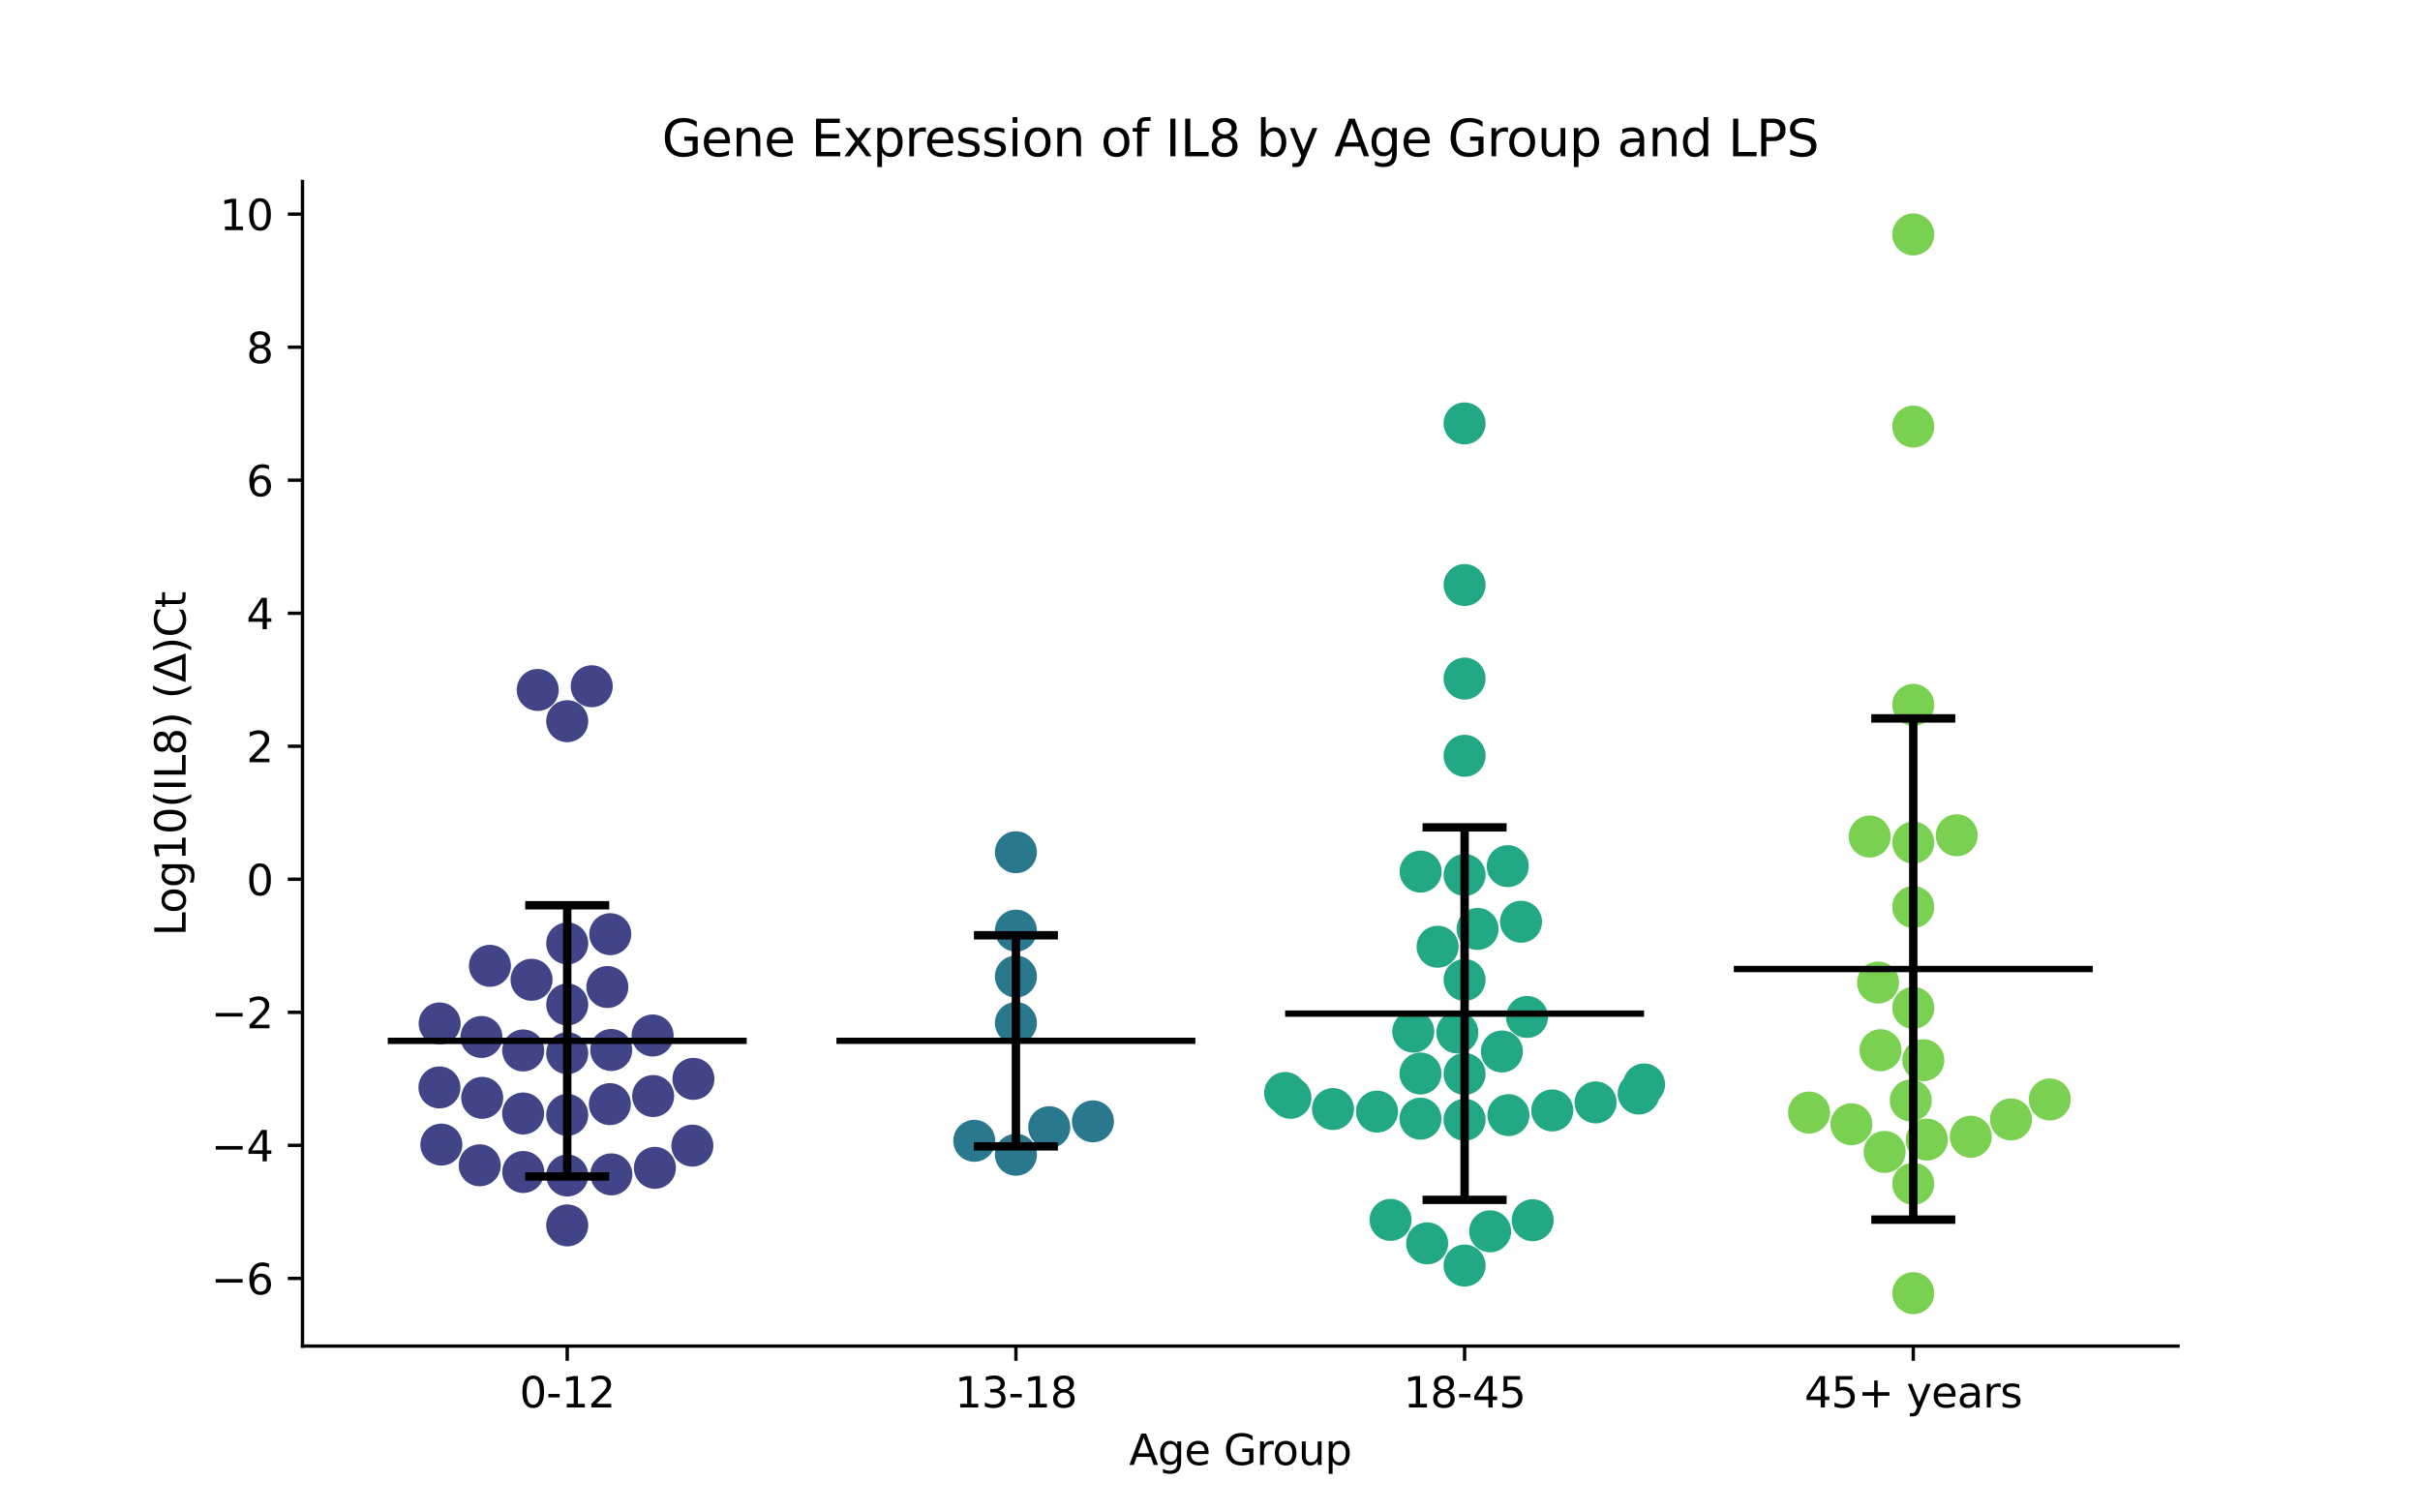 <?xml version="1.0" encoding="utf-8" standalone="no"?>
<!DOCTYPE svg PUBLIC "-//W3C//DTD SVG 1.1//EN"
  "http://www.w3.org/Graphics/SVG/1.1/DTD/svg11.dtd">
<svg xmlns:xlink="http://www.w3.org/1999/xlink" width="576pt" height="360pt" viewBox="0 0 576 360" xmlns="http://www.w3.org/2000/svg" version="1.1">
 <defs>
  <style type="text/css">*{stroke-linejoin: round; stroke-linecap: butt}</style>
 </defs>
 <g id="figure_1">
  <g id="patch_1">
   <path d="M 0 360 
L 576 360 
L 576 0 
L 0 0 
z
" style="fill: #ffffff"/>
  </g>
  <g id="axes_1">
   <g id="patch_2">
    <path d="M 72 320.4 
L 518.4 320.4 
L 518.4 43.2 
L 72 43.2 
z
" style="fill: #ffffff"/>
   </g>
   <g id="PathCollection_1">
    <defs>
     <path id="C0_0_cc0d7eac88" d="M 0 5 
C 1.326 5 2.598 4.473 3.536 3.536 
C 4.473 2.598 5 1.326 5 -0 
C 5 -1.326 4.473 -2.598 3.536 -3.536 
C 2.598 -4.473 1.326 -5 0 -5 
C -1.326 -5 -2.598 -4.473 -3.536 -3.536 
C -4.473 -2.598 -5 -1.326 -5 0 
C -5 1.326 -4.473 2.598 -3.536 3.536 
C -2.598 4.473 -1.326 5 0 5 
z
"/>
    </defs>
    <g clip-path="url(#p2df39f3f7f)">
     <use xlink:href="#C0_0_cc0d7eac88" x="114.18" y="277.362" style="fill: #414487"/>
    </g>
    <g clip-path="url(#p2df39f3f7f)">
     <use xlink:href="#C0_0_cc0d7eac88" x="105.044" y="272.433" style="fill: #414487"/>
    </g>
    <g clip-path="url(#p2df39f3f7f)">
     <use xlink:href="#C0_0_cc0d7eac88" x="135.009" y="291.669" style="fill: #414487"/>
    </g>
    <g clip-path="url(#p2df39f3f7f)">
     <use xlink:href="#C0_0_cc0d7eac88" x="155.877" y="277.968" style="fill: #414487"/>
    </g>
    <g clip-path="url(#p2df39f3f7f)">
     <use xlink:href="#C0_0_cc0d7eac88" x="135.009" y="265.374" style="fill: #414487"/>
    </g>
    <g clip-path="url(#p2df39f3f7f)">
     <use xlink:href="#C0_0_cc0d7eac88" x="124.545" y="278.959" style="fill: #414487"/>
    </g>
    <g clip-path="url(#p2df39f3f7f)">
     <use xlink:href="#C0_0_cc0d7eac88" x="135.009" y="171.656" style="fill: #414487"/>
    </g>
    <g clip-path="url(#p2df39f3f7f)">
     <use xlink:href="#C0_0_cc0d7eac88" x="145.505" y="279.521" style="fill: #414487"/>
    </g>
    <g clip-path="url(#p2df39f3f7f)">
     <use xlink:href="#C0_0_cc0d7eac88" x="135.009" y="250.675" style="fill: #414487"/>
    </g>
    <g clip-path="url(#p2df39f3f7f)">
     <use xlink:href="#C0_0_cc0d7eac88" x="114.771" y="261.305" style="fill: #414487"/>
    </g>
    <g clip-path="url(#p2df39f3f7f)">
     <use xlink:href="#C0_0_cc0d7eac88" x="124.531" y="250.029" style="fill: #414487"/>
    </g>
    <g clip-path="url(#p2df39f3f7f)">
     <use xlink:href="#C0_0_cc0d7eac88" x="104.597" y="258.835" style="fill: #414487"/>
    </g>
    <g clip-path="url(#p2df39f3f7f)">
     <use xlink:href="#C0_0_cc0d7eac88" x="144.557" y="234.928" style="fill: #414487"/>
    </g>
    <g clip-path="url(#p2df39f3f7f)">
     <use xlink:href="#C0_0_cc0d7eac88" x="116.613" y="229.884" style="fill: #414487"/>
    </g>
    <g clip-path="url(#p2df39f3f7f)">
     <use xlink:href="#C0_0_cc0d7eac88" x="155.459" y="260.876" style="fill: #414487"/>
    </g>
    <g clip-path="url(#p2df39f3f7f)">
     <use xlink:href="#C0_0_cc0d7eac88" x="145.254" y="222.354" style="fill: #414487"/>
    </g>
    <g clip-path="url(#p2df39f3f7f)">
     <use xlink:href="#C0_0_cc0d7eac88" x="135.009" y="224.543" style="fill: #414487"/>
    </g>
    <g clip-path="url(#p2df39f3f7f)">
     <use xlink:href="#C0_0_cc0d7eac88" x="145.156" y="262.803" style="fill: #414487"/>
    </g>
    <g clip-path="url(#p2df39f3f7f)">
     <use xlink:href="#C0_0_cc0d7eac88" x="140.84" y="163.34" style="fill: #414487"/>
    </g>
    <g clip-path="url(#p2df39f3f7f)">
     <use xlink:href="#C0_0_cc0d7eac88" x="165.044" y="256.793" style="fill: #414487"/>
    </g>
    <g clip-path="url(#p2df39f3f7f)">
     <use xlink:href="#C0_0_cc0d7eac88" x="145.479" y="249.919" style="fill: #414487"/>
    </g>
    <g clip-path="url(#p2df39f3f7f)">
     <use xlink:href="#C0_0_cc0d7eac88" x="114.586" y="246.819" style="fill: #414487"/>
    </g>
    <g clip-path="url(#p2df39f3f7f)">
     <use xlink:href="#C0_0_cc0d7eac88" x="135.009" y="279.793" style="fill: #414487"/>
    </g>
    <g clip-path="url(#p2df39f3f7f)">
     <use xlink:href="#C0_0_cc0d7eac88" x="155.333" y="246.466" style="fill: #414487"/>
    </g>
    <g clip-path="url(#p2df39f3f7f)">
     <use xlink:href="#C0_0_cc0d7eac88" x="127.985" y="164.223" style="fill: #414487"/>
    </g>
    <g clip-path="url(#p2df39f3f7f)">
     <use xlink:href="#C0_0_cc0d7eac88" x="135.009" y="239.088" style="fill: #414487"/>
    </g>
    <g clip-path="url(#p2df39f3f7f)">
     <use xlink:href="#C0_0_cc0d7eac88" x="164.79" y="272.681" style="fill: #414487"/>
    </g>
    <g clip-path="url(#p2df39f3f7f)">
     <use xlink:href="#C0_0_cc0d7eac88" x="104.644" y="243.602" style="fill: #414487"/>
    </g>
    <g clip-path="url(#p2df39f3f7f)">
     <use xlink:href="#C0_0_cc0d7eac88" x="126.516" y="233.207" style="fill: #414487"/>
    </g>
    <g clip-path="url(#p2df39f3f7f)">
     <use xlink:href="#C0_0_cc0d7eac88" x="124.515" y="265.032" style="fill: #414487"/>
    </g>
   </g>
   <g id="PathCollection_2">
    <defs>
     <path id="C1_0_5b33693c67" d="M 0 5 
C 1.326 5 2.598 4.473 3.536 3.536 
C 4.473 2.598 5 1.326 5 -0 
C 5 -1.326 4.473 -2.598 3.536 -3.536 
C 2.598 -4.473 1.326 -5 0 -5 
C -1.326 -5 -2.598 -4.473 -3.536 -3.536 
C -4.473 -2.598 -5 -1.326 -5 0 
C -5 1.326 -4.473 2.598 -3.536 3.536 
C -2.598 4.473 -1.326 5 0 5 
z
"/>
    </defs>
    <g clip-path="url(#p2df39f3f7f)">
     <use xlink:href="#C1_0_5b33693c67" x="241.803" y="232.438" style="fill: #2a788e"/>
    </g>
    <g clip-path="url(#p2df39f3f7f)">
     <use xlink:href="#C1_0_5b33693c67" x="231.896" y="271.537" style="fill: #2a788e"/>
    </g>
    <g clip-path="url(#p2df39f3f7f)">
     <use xlink:href="#C1_0_5b33693c67" x="241.803" y="202.849" style="fill: #2a788e"/>
    </g>
    <g clip-path="url(#p2df39f3f7f)">
     <use xlink:href="#C1_0_5b33693c67" x="241.803" y="243.493" style="fill: #2a788e"/>
    </g>
    <g clip-path="url(#p2df39f3f7f)">
     <use xlink:href="#C1_0_5b33693c67" x="260.135" y="266.903" style="fill: #2a788e"/>
    </g>
    <g clip-path="url(#p2df39f3f7f)">
     <use xlink:href="#C1_0_5b33693c67" x="241.803" y="274.851" style="fill: #2a788e"/>
    </g>
    <g clip-path="url(#p2df39f3f7f)">
     <use xlink:href="#C1_0_5b33693c67" x="249.738" y="268.302" style="fill: #2a788e"/>
    </g>
    <g clip-path="url(#p2df39f3f7f)">
     <use xlink:href="#C1_0_5b33693c67" x="241.803" y="221.505" style="fill: #2a788e"/>
    </g>
   </g>
   <g id="PathCollection_3">
    <defs>
     <path id="C2_0_f564cea92e" d="M 0 5 
C 1.326 5 2.598 4.473 3.536 3.536 
C 4.473 2.598 5 1.326 5 -0 
C 5 -1.326 4.473 -2.598 3.536 -3.536 
C 2.598 -4.473 1.326 -5 0 -5 
C -1.326 -5 -2.598 -4.473 -3.536 -3.536 
C -4.473 -2.598 -5 -1.326 -5 0 
C -5 1.326 -4.473 2.598 -3.536 3.536 
C -2.598 4.473 -1.326 5 0 5 
z
"/>
    </defs>
    <g clip-path="url(#p2df39f3f7f)">
     <use xlink:href="#C2_0_f564cea92e" x="338.101" y="266.27" style="fill: #22a884"/>
    </g>
    <g clip-path="url(#p2df39f3f7f)">
     <use xlink:href="#C2_0_f564cea92e" x="327.751" y="264.584" style="fill: #22a884"/>
    </g>
    <g clip-path="url(#p2df39f3f7f)">
     <use xlink:href="#C2_0_f564cea92e" x="369.467" y="264.307" style="fill: #22a884"/>
    </g>
    <g clip-path="url(#p2df39f3f7f)">
     <use xlink:href="#C2_0_f564cea92e" x="317.271" y="263.974" style="fill: #22a884"/>
    </g>
    <g clip-path="url(#p2df39f3f7f)">
     <use xlink:href="#C2_0_f564cea92e" x="364.804" y="290.435" style="fill: #22a884"/>
    </g>
    <g clip-path="url(#p2df39f3f7f)">
     <use xlink:href="#C2_0_f564cea92e" x="379.773" y="262.393" style="fill: #22a884"/>
    </g>
    <g clip-path="url(#p2df39f3f7f)">
     <use xlink:href="#C2_0_f564cea92e" x="348.597" y="301.227" style="fill: #22a884"/>
    </g>
    <g clip-path="url(#p2df39f3f7f)">
     <use xlink:href="#C2_0_f564cea92e" x="354.676" y="293.073" style="fill: #22a884"/>
    </g>
    <g clip-path="url(#p2df39f3f7f)">
     <use xlink:href="#C2_0_f564cea92e" x="338.098" y="255.518" style="fill: #22a884"/>
    </g>
    <g clip-path="url(#p2df39f3f7f)">
     <use xlink:href="#C2_0_f564cea92e" x="339.683" y="295.942" style="fill: #22a884"/>
    </g>
    <g clip-path="url(#p2df39f3f7f)">
     <use xlink:href="#C2_0_f564cea92e" x="307.151" y="261.305" style="fill: #22a884"/>
    </g>
    <g clip-path="url(#p2df39f3f7f)">
     <use xlink:href="#C2_0_f564cea92e" x="330.972" y="290.359" style="fill: #22a884"/>
    </g>
    <g clip-path="url(#p2df39f3f7f)">
     <use xlink:href="#C2_0_f564cea92e" x="391.315" y="258.116" style="fill: #22a884"/>
    </g>
    <g clip-path="url(#p2df39f3f7f)">
     <use xlink:href="#C2_0_f564cea92e" x="348.597" y="266.533" style="fill: #22a884"/>
    </g>
    <g clip-path="url(#p2df39f3f7f)">
     <use xlink:href="#C2_0_f564cea92e" x="363.452" y="242.055" style="fill: #22a884"/>
    </g>
    <g clip-path="url(#p2df39f3f7f)">
     <use xlink:href="#C2_0_f564cea92e" x="358.864" y="206.156" style="fill: #22a884"/>
    </g>
    <g clip-path="url(#p2df39f3f7f)">
     <use xlink:href="#C2_0_f564cea92e" x="336.374" y="245.549" style="fill: #22a884"/>
    </g>
    <g clip-path="url(#p2df39f3f7f)">
     <use xlink:href="#C2_0_f564cea92e" x="348.597" y="255.617" style="fill: #22a884"/>
    </g>
    <g clip-path="url(#p2df39f3f7f)">
     <use xlink:href="#C2_0_f564cea92e" x="362.028" y="219.393" style="fill: #22a884"/>
    </g>
    <g clip-path="url(#p2df39f3f7f)">
     <use xlink:href="#C2_0_f564cea92e" x="348.597" y="208.251" style="fill: #22a884"/>
    </g>
    <g clip-path="url(#p2df39f3f7f)">
     <use xlink:href="#C2_0_f564cea92e" x="390.035" y="260.279" style="fill: #22a884"/>
    </g>
    <g clip-path="url(#p2df39f3f7f)">
     <use xlink:href="#C2_0_f564cea92e" x="357.474" y="250.276" style="fill: #22a884"/>
    </g>
    <g clip-path="url(#p2df39f3f7f)">
     <use xlink:href="#C2_0_f564cea92e" x="348.597" y="139.249" style="fill: #22a884"/>
    </g>
    <g clip-path="url(#p2df39f3f7f)">
     <use xlink:href="#C2_0_f564cea92e" x="348.597" y="179.892" style="fill: #22a884"/>
    </g>
    <g clip-path="url(#p2df39f3f7f)">
     <use xlink:href="#C2_0_f564cea92e" x="348.597" y="100.781" style="fill: #22a884"/>
    </g>
    <g clip-path="url(#p2df39f3f7f)">
     <use xlink:href="#C2_0_f564cea92e" x="348.597" y="161.518" style="fill: #22a884"/>
    </g>
    <g clip-path="url(#p2df39f3f7f)">
     <use xlink:href="#C2_0_f564cea92e" x="348.597" y="233.249" style="fill: #22a884"/>
    </g>
    <g clip-path="url(#p2df39f3f7f)">
     <use xlink:href="#C2_0_f564cea92e" x="342.172" y="225.339" style="fill: #22a884"/>
    </g>
    <g clip-path="url(#p2df39f3f7f)">
     <use xlink:href="#C2_0_f564cea92e" x="338.13" y="207.462" style="fill: #22a884"/>
    </g>
    <g clip-path="url(#p2df39f3f7f)">
     <use xlink:href="#C2_0_f564cea92e" x="305.879" y="260.15" style="fill: #22a884"/>
    </g>
    <g clip-path="url(#p2df39f3f7f)">
     <use xlink:href="#C2_0_f564cea92e" x="346.872" y="245.753" style="fill: #22a884"/>
    </g>
    <g clip-path="url(#p2df39f3f7f)">
     <use xlink:href="#C2_0_f564cea92e" x="359.032" y="265.419" style="fill: #22a884"/>
    </g>
    <g clip-path="url(#p2df39f3f7f)">
     <use xlink:href="#C2_0_f564cea92e" x="351.682" y="221.1" style="fill: #22a884"/>
    </g>
   </g>
   <g id="PathCollection_4">
    <defs>
     <path id="C3_0_907a3f7abd" d="M 0 5 
C 1.326 5 2.598 4.473 3.536 3.536 
C 4.473 2.598 5 1.326 5 -0 
C 5 -1.326 4.473 -2.598 3.536 -3.536 
C 2.598 -4.473 1.326 -5 0 -5 
C -1.326 -5 -2.598 -4.473 -3.536 -3.536 
C -4.473 -2.598 -5 -1.326 -5 0 
C -5 1.326 -4.473 2.598 -3.536 3.536 
C -2.598 4.473 -1.326 5 0 5 
z
"/>
    </defs>
    <g clip-path="url(#p2df39f3f7f)">
     <use xlink:href="#C3_0_907a3f7abd" x="478.651" y="266.445" style="fill: #7ad151"/>
    </g>
    <g clip-path="url(#p2df39f3f7f)">
     <use xlink:href="#C3_0_907a3f7abd" x="469.083" y="270.562" style="fill: #7ad151"/>
    </g>
    <g clip-path="url(#p2df39f3f7f)">
     <use xlink:href="#C3_0_907a3f7abd" x="430.581" y="264.812" style="fill: #7ad151"/>
    </g>
    <g clip-path="url(#p2df39f3f7f)">
     <use xlink:href="#C3_0_907a3f7abd" x="458.608" y="271.25" style="fill: #7ad151"/>
    </g>
    <g clip-path="url(#p2df39f3f7f)">
     <use xlink:href="#C3_0_907a3f7abd" x="455.391" y="215.876" style="fill: #7ad151"/>
    </g>
    <g clip-path="url(#p2df39f3f7f)">
     <use xlink:href="#C3_0_907a3f7abd" x="455.391" y="281.775" style="fill: #7ad151"/>
    </g>
    <g clip-path="url(#p2df39f3f7f)">
     <use xlink:href="#C3_0_907a3f7abd" x="454.796" y="261.932" style="fill: #7ad151"/>
    </g>
    <g clip-path="url(#p2df39f3f7f)">
     <use xlink:href="#C3_0_907a3f7abd" x="487.888" y="261.69" style="fill: #7ad151"/>
    </g>
    <g clip-path="url(#p2df39f3f7f)">
     <use xlink:href="#C3_0_907a3f7abd" x="448.567" y="274.175" style="fill: #7ad151"/>
    </g>
    <g clip-path="url(#p2df39f3f7f)">
     <use xlink:href="#C3_0_907a3f7abd" x="455.391" y="307.8" style="fill: #7ad151"/>
    </g>
    <g clip-path="url(#p2df39f3f7f)">
     <use xlink:href="#C3_0_907a3f7abd" x="455.391" y="101.537" style="fill: #7ad151"/>
    </g>
    <g clip-path="url(#p2df39f3f7f)">
     <use xlink:href="#C3_0_907a3f7abd" x="457.785" y="252.345" style="fill: #7ad151"/>
    </g>
    <g clip-path="url(#p2df39f3f7f)">
     <use xlink:href="#C3_0_907a3f7abd" x="440.669" y="267.586" style="fill: #7ad151"/>
    </g>
    <g clip-path="url(#p2df39f3f7f)">
     <use xlink:href="#C3_0_907a3f7abd" x="455.391" y="167.765" style="fill: #7ad151"/>
    </g>
    <g clip-path="url(#p2df39f3f7f)">
     <use xlink:href="#C3_0_907a3f7abd" x="455.391" y="239.887" style="fill: #7ad151"/>
    </g>
    <g clip-path="url(#p2df39f3f7f)">
     <use xlink:href="#C3_0_907a3f7abd" x="447.584" y="249.977" style="fill: #7ad151"/>
    </g>
    <g clip-path="url(#p2df39f3f7f)">
     <use xlink:href="#C3_0_907a3f7abd" x="455.391" y="55.8" style="fill: #7ad151"/>
    </g>
    <g clip-path="url(#p2df39f3f7f)">
     <use xlink:href="#C3_0_907a3f7abd" x="447.011" y="233.862" style="fill: #7ad151"/>
    </g>
    <g clip-path="url(#p2df39f3f7f)">
     <use xlink:href="#C3_0_907a3f7abd" x="445.002" y="199.112" style="fill: #7ad151"/>
    </g>
    <g clip-path="url(#p2df39f3f7f)">
     <use xlink:href="#C3_0_907a3f7abd" x="455.391" y="200.558" style="fill: #7ad151"/>
    </g>
    <g clip-path="url(#p2df39f3f7f)">
     <use xlink:href="#C3_0_907a3f7abd" x="465.731" y="198.815" style="fill: #7ad151"/>
    </g>
   </g>
   <g id="matplotlib.axis_1">
    <g id="xtick_1">
     <g id="line2d_1">
      <defs>
       <path id="m765ae5af85" d="M 0 0 
L 0 3.5 
" style="stroke: #000000; stroke-width: 0.8"/>
      </defs>
      <g>
       <use xlink:href="#m765ae5af85" x="135.009" y="320.4" style="stroke: #000000; stroke-width: 0.8"/>
      </g>
     </g>
     <g id="text_1">
      <!-- 0-12 -->
      <g transform="translate(123.661 334.998) scale(0.1 -0.1)">
       <defs>
        <path id="DejaVuSans-30" d="M 2034 4250 
Q 1547 4250 1301 3770 
Q 1056 3291 1056 2328 
Q 1056 1369 1301 889 
Q 1547 409 2034 409 
Q 2525 409 2770 889 
Q 3016 1369 3016 2328 
Q 3016 3291 2770 3770 
Q 2525 4250 2034 4250 
z
M 2034 4750 
Q 2819 4750 3233 4129 
Q 3647 3509 3647 2328 
Q 3647 1150 3233 529 
Q 2819 -91 2034 -91 
Q 1250 -91 836 529 
Q 422 1150 422 2328 
Q 422 3509 836 4129 
Q 1250 4750 2034 4750 
z
" transform="scale(0.016)"/>
        <path id="DejaVuSans-2d" d="M 313 2009 
L 1997 2009 
L 1997 1497 
L 313 1497 
L 313 2009 
z
" transform="scale(0.016)"/>
        <path id="DejaVuSans-31" d="M 794 531 
L 1825 531 
L 1825 4091 
L 703 3866 
L 703 4441 
L 1819 4666 
L 2450 4666 
L 2450 531 
L 3481 531 
L 3481 0 
L 794 0 
L 794 531 
z
" transform="scale(0.016)"/>
        <path id="DejaVuSans-32" d="M 1228 531 
L 3431 531 
L 3431 0 
L 469 0 
L 469 531 
Q 828 903 1448 1529 
Q 2069 2156 2228 2338 
Q 2531 2678 2651 2914 
Q 2772 3150 2772 3378 
Q 2772 3750 2511 3984 
Q 2250 4219 1831 4219 
Q 1534 4219 1204 4116 
Q 875 4013 500 3803 
L 500 4441 
Q 881 4594 1212 4672 
Q 1544 4750 1819 4750 
Q 2544 4750 2975 4387 
Q 3406 4025 3406 3419 
Q 3406 3131 3298 2873 
Q 3191 2616 2906 2266 
Q 2828 2175 2409 1742 
Q 1991 1309 1228 531 
z
" transform="scale(0.016)"/>
       </defs>
       <use xlink:href="#DejaVuSans-30"/>
       <use xlink:href="#DejaVuSans-2d" x="63.623"/>
       <use xlink:href="#DejaVuSans-31" x="99.707"/>
       <use xlink:href="#DejaVuSans-32" x="163.33"/>
      </g>
     </g>
    </g>
    <g id="xtick_2">
     <g id="line2d_2">
      <g>
       <use xlink:href="#m765ae5af85" x="241.803" y="320.4" style="stroke: #000000; stroke-width: 0.8"/>
      </g>
     </g>
     <g id="text_2">
      <!-- 13-18 -->
      <g transform="translate(227.274 334.998) scale(0.1 -0.1)">
       <defs>
        <path id="DejaVuSans-33" d="M 2597 2516 
Q 3050 2419 3304 2112 
Q 3559 1806 3559 1356 
Q 3559 666 3084 287 
Q 2609 -91 1734 -91 
Q 1441 -91 1130 -33 
Q 819 25 488 141 
L 488 750 
Q 750 597 1062 519 
Q 1375 441 1716 441 
Q 2309 441 2620 675 
Q 2931 909 2931 1356 
Q 2931 1769 2642 2001 
Q 2353 2234 1838 2234 
L 1294 2234 
L 1294 2753 
L 1863 2753 
Q 2328 2753 2575 2939 
Q 2822 3125 2822 3475 
Q 2822 3834 2567 4026 
Q 2313 4219 1838 4219 
Q 1578 4219 1281 4162 
Q 984 4106 628 3988 
L 628 4550 
Q 988 4650 1302 4700 
Q 1616 4750 1894 4750 
Q 2613 4750 3031 4423 
Q 3450 4097 3450 3541 
Q 3450 3153 3228 2886 
Q 3006 2619 2597 2516 
z
" transform="scale(0.016)"/>
        <path id="DejaVuSans-38" d="M 2034 2216 
Q 1584 2216 1326 1975 
Q 1069 1734 1069 1313 
Q 1069 891 1326 650 
Q 1584 409 2034 409 
Q 2484 409 2743 651 
Q 3003 894 3003 1313 
Q 3003 1734 2745 1975 
Q 2488 2216 2034 2216 
z
M 1403 2484 
Q 997 2584 770 2862 
Q 544 3141 544 3541 
Q 544 4100 942 4425 
Q 1341 4750 2034 4750 
Q 2731 4750 3128 4425 
Q 3525 4100 3525 3541 
Q 3525 3141 3298 2862 
Q 3072 2584 2669 2484 
Q 3125 2378 3379 2068 
Q 3634 1759 3634 1313 
Q 3634 634 3220 271 
Q 2806 -91 2034 -91 
Q 1263 -91 848 271 
Q 434 634 434 1313 
Q 434 1759 690 2068 
Q 947 2378 1403 2484 
z
M 1172 3481 
Q 1172 3119 1398 2916 
Q 1625 2713 2034 2713 
Q 2441 2713 2670 2916 
Q 2900 3119 2900 3481 
Q 2900 3844 2670 4047 
Q 2441 4250 2034 4250 
Q 1625 4250 1398 4047 
Q 1172 3844 1172 3481 
z
" transform="scale(0.016)"/>
       </defs>
       <use xlink:href="#DejaVuSans-31"/>
       <use xlink:href="#DejaVuSans-33" x="63.623"/>
       <use xlink:href="#DejaVuSans-2d" x="127.246"/>
       <use xlink:href="#DejaVuSans-31" x="163.33"/>
       <use xlink:href="#DejaVuSans-38" x="226.953"/>
      </g>
     </g>
    </g>
    <g id="xtick_3">
     <g id="line2d_3">
      <g>
       <use xlink:href="#m765ae5af85" x="348.597" y="320.4" style="stroke: #000000; stroke-width: 0.8"/>
      </g>
     </g>
     <g id="text_3">
      <!-- 18-45 -->
      <g transform="translate(334.068 334.998) scale(0.1 -0.1)">
       <defs>
        <path id="DejaVuSans-34" d="M 2419 4116 
L 825 1625 
L 2419 1625 
L 2419 4116 
z
M 2253 4666 
L 3047 4666 
L 3047 1625 
L 3713 1625 
L 3713 1100 
L 3047 1100 
L 3047 0 
L 2419 0 
L 2419 1100 
L 313 1100 
L 313 1709 
L 2253 4666 
z
" transform="scale(0.016)"/>
        <path id="DejaVuSans-35" d="M 691 4666 
L 3169 4666 
L 3169 4134 
L 1269 4134 
L 1269 2991 
Q 1406 3038 1543 3061 
Q 1681 3084 1819 3084 
Q 2600 3084 3056 2656 
Q 3513 2228 3513 1497 
Q 3513 744 3044 326 
Q 2575 -91 1722 -91 
Q 1428 -91 1123 -41 
Q 819 9 494 109 
L 494 744 
Q 775 591 1075 516 
Q 1375 441 1709 441 
Q 2250 441 2565 725 
Q 2881 1009 2881 1497 
Q 2881 1984 2565 2268 
Q 2250 2553 1709 2553 
Q 1456 2553 1204 2497 
Q 953 2441 691 2322 
L 691 4666 
z
" transform="scale(0.016)"/>
       </defs>
       <use xlink:href="#DejaVuSans-31"/>
       <use xlink:href="#DejaVuSans-38" x="63.623"/>
       <use xlink:href="#DejaVuSans-2d" x="127.246"/>
       <use xlink:href="#DejaVuSans-34" x="163.33"/>
       <use xlink:href="#DejaVuSans-35" x="226.953"/>
      </g>
     </g>
    </g>
    <g id="xtick_4">
     <g id="line2d_4">
      <g>
       <use xlink:href="#m765ae5af85" x="455.391" y="320.4" style="stroke: #000000; stroke-width: 0.8"/>
      </g>
     </g>
     <g id="text_4">
      <!-- 45+ years -->
      <g transform="translate(429.49 334.998) scale(0.1 -0.1)">
       <defs>
        <path id="DejaVuSans-2b" d="M 2944 4013 
L 2944 2272 
L 4684 2272 
L 4684 1741 
L 2944 1741 
L 2944 0 
L 2419 0 
L 2419 1741 
L 678 1741 
L 678 2272 
L 2419 2272 
L 2419 4013 
L 2944 4013 
z
" transform="scale(0.016)"/>
        <path id="DejaVuSans-20" transform="scale(0.016)"/>
        <path id="DejaVuSans-79" d="M 2059 -325 
Q 1816 -950 1584 -1140 
Q 1353 -1331 966 -1331 
L 506 -1331 
L 506 -850 
L 844 -850 
Q 1081 -850 1212 -737 
Q 1344 -625 1503 -206 
L 1606 56 
L 191 3500 
L 800 3500 
L 1894 763 
L 2988 3500 
L 3597 3500 
L 2059 -325 
z
" transform="scale(0.016)"/>
        <path id="DejaVuSans-65" d="M 3597 1894 
L 3597 1613 
L 953 1613 
Q 991 1019 1311 708 
Q 1631 397 2203 397 
Q 2534 397 2845 478 
Q 3156 559 3463 722 
L 3463 178 
Q 3153 47 2828 -22 
Q 2503 -91 2169 -91 
Q 1331 -91 842 396 
Q 353 884 353 1716 
Q 353 2575 817 3079 
Q 1281 3584 2069 3584 
Q 2775 3584 3186 3129 
Q 3597 2675 3597 1894 
z
M 3022 2063 
Q 3016 2534 2758 2815 
Q 2500 3097 2075 3097 
Q 1594 3097 1305 2825 
Q 1016 2553 972 2059 
L 3022 2063 
z
" transform="scale(0.016)"/>
        <path id="DejaVuSans-61" d="M 2194 1759 
Q 1497 1759 1228 1600 
Q 959 1441 959 1056 
Q 959 750 1161 570 
Q 1363 391 1709 391 
Q 2188 391 2477 730 
Q 2766 1069 2766 1631 
L 2766 1759 
L 2194 1759 
z
M 3341 1997 
L 3341 0 
L 2766 0 
L 2766 531 
Q 2569 213 2275 61 
Q 1981 -91 1556 -91 
Q 1019 -91 701 211 
Q 384 513 384 1019 
Q 384 1609 779 1909 
Q 1175 2209 1959 2209 
L 2766 2209 
L 2766 2266 
Q 2766 2663 2505 2880 
Q 2244 3097 1772 3097 
Q 1472 3097 1187 3025 
Q 903 2953 641 2809 
L 641 3341 
Q 956 3463 1253 3523 
Q 1550 3584 1831 3584 
Q 2591 3584 2966 3190 
Q 3341 2797 3341 1997 
z
" transform="scale(0.016)"/>
        <path id="DejaVuSans-72" d="M 2631 2963 
Q 2534 3019 2420 3045 
Q 2306 3072 2169 3072 
Q 1681 3072 1420 2755 
Q 1159 2438 1159 1844 
L 1159 0 
L 581 0 
L 581 3500 
L 1159 3500 
L 1159 2956 
Q 1341 3275 1631 3429 
Q 1922 3584 2338 3584 
Q 2397 3584 2469 3576 
Q 2541 3569 2628 3553 
L 2631 2963 
z
" transform="scale(0.016)"/>
        <path id="DejaVuSans-73" d="M 2834 3397 
L 2834 2853 
Q 2591 2978 2328 3040 
Q 2066 3103 1784 3103 
Q 1356 3103 1142 2972 
Q 928 2841 928 2578 
Q 928 2378 1081 2264 
Q 1234 2150 1697 2047 
L 1894 2003 
Q 2506 1872 2764 1633 
Q 3022 1394 3022 966 
Q 3022 478 2636 193 
Q 2250 -91 1575 -91 
Q 1294 -91 989 -36 
Q 684 19 347 128 
L 347 722 
Q 666 556 975 473 
Q 1284 391 1588 391 
Q 1994 391 2212 530 
Q 2431 669 2431 922 
Q 2431 1156 2273 1281 
Q 2116 1406 1581 1522 
L 1381 1569 
Q 847 1681 609 1914 
Q 372 2147 372 2553 
Q 372 3047 722 3315 
Q 1072 3584 1716 3584 
Q 2034 3584 2315 3537 
Q 2597 3491 2834 3397 
z
" transform="scale(0.016)"/>
       </defs>
       <use xlink:href="#DejaVuSans-34"/>
       <use xlink:href="#DejaVuSans-35" x="63.623"/>
       <use xlink:href="#DejaVuSans-2b" x="127.246"/>
       <use xlink:href="#DejaVuSans-20" x="211.035"/>
       <use xlink:href="#DejaVuSans-79" x="242.822"/>
       <use xlink:href="#DejaVuSans-65" x="302.002"/>
       <use xlink:href="#DejaVuSans-61" x="363.525"/>
       <use xlink:href="#DejaVuSans-72" x="424.805"/>
       <use xlink:href="#DejaVuSans-73" x="465.918"/>
      </g>
     </g>
    </g>
    <g id="text_5">
     <!-- Age Group -->
     <g transform="translate(268.72 348.677) scale(0.1 -0.1)">
      <defs>
       <path id="DejaVuSans-41" d="M 2188 4044 
L 1331 1722 
L 3047 1722 
L 2188 4044 
z
M 1831 4666 
L 2547 4666 
L 4325 0 
L 3669 0 
L 3244 1197 
L 1141 1197 
L 716 0 
L 50 0 
L 1831 4666 
z
" transform="scale(0.016)"/>
       <path id="DejaVuSans-67" d="M 2906 1791 
Q 2906 2416 2648 2759 
Q 2391 3103 1925 3103 
Q 1463 3103 1205 2759 
Q 947 2416 947 1791 
Q 947 1169 1205 825 
Q 1463 481 1925 481 
Q 2391 481 2648 825 
Q 2906 1169 2906 1791 
z
M 3481 434 
Q 3481 -459 3084 -895 
Q 2688 -1331 1869 -1331 
Q 1566 -1331 1297 -1286 
Q 1028 -1241 775 -1147 
L 775 -588 
Q 1028 -725 1275 -790 
Q 1522 -856 1778 -856 
Q 2344 -856 2625 -561 
Q 2906 -266 2906 331 
L 2906 616 
Q 2728 306 2450 153 
Q 2172 0 1784 0 
Q 1141 0 747 490 
Q 353 981 353 1791 
Q 353 2603 747 3093 
Q 1141 3584 1784 3584 
Q 2172 3584 2450 3431 
Q 2728 3278 2906 2969 
L 2906 3500 
L 3481 3500 
L 3481 434 
z
" transform="scale(0.016)"/>
       <path id="DejaVuSans-47" d="M 3809 666 
L 3809 1919 
L 2778 1919 
L 2778 2438 
L 4434 2438 
L 4434 434 
Q 4069 175 3628 42 
Q 3188 -91 2688 -91 
Q 1594 -91 976 548 
Q 359 1188 359 2328 
Q 359 3472 976 4111 
Q 1594 4750 2688 4750 
Q 3144 4750 3555 4637 
Q 3966 4525 4313 4306 
L 4313 3634 
Q 3963 3931 3569 4081 
Q 3175 4231 2741 4231 
Q 1884 4231 1454 3753 
Q 1025 3275 1025 2328 
Q 1025 1384 1454 906 
Q 1884 428 2741 428 
Q 3075 428 3337 486 
Q 3600 544 3809 666 
z
" transform="scale(0.016)"/>
       <path id="DejaVuSans-6f" d="M 1959 3097 
Q 1497 3097 1228 2736 
Q 959 2375 959 1747 
Q 959 1119 1226 758 
Q 1494 397 1959 397 
Q 2419 397 2687 759 
Q 2956 1122 2956 1747 
Q 2956 2369 2687 2733 
Q 2419 3097 1959 3097 
z
M 1959 3584 
Q 2709 3584 3137 3096 
Q 3566 2609 3566 1747 
Q 3566 888 3137 398 
Q 2709 -91 1959 -91 
Q 1206 -91 779 398 
Q 353 888 353 1747 
Q 353 2609 779 3096 
Q 1206 3584 1959 3584 
z
" transform="scale(0.016)"/>
       <path id="DejaVuSans-75" d="M 544 1381 
L 544 3500 
L 1119 3500 
L 1119 1403 
Q 1119 906 1312 657 
Q 1506 409 1894 409 
Q 2359 409 2629 706 
Q 2900 1003 2900 1516 
L 2900 3500 
L 3475 3500 
L 3475 0 
L 2900 0 
L 2900 538 
Q 2691 219 2414 64 
Q 2138 -91 1772 -91 
Q 1169 -91 856 284 
Q 544 659 544 1381 
z
M 1991 3584 
L 1991 3584 
z
" transform="scale(0.016)"/>
       <path id="DejaVuSans-70" d="M 1159 525 
L 1159 -1331 
L 581 -1331 
L 581 3500 
L 1159 3500 
L 1159 2969 
Q 1341 3281 1617 3432 
Q 1894 3584 2278 3584 
Q 2916 3584 3314 3078 
Q 3713 2572 3713 1747 
Q 3713 922 3314 415 
Q 2916 -91 2278 -91 
Q 1894 -91 1617 61 
Q 1341 213 1159 525 
z
M 3116 1747 
Q 3116 2381 2855 2742 
Q 2594 3103 2138 3103 
Q 1681 3103 1420 2742 
Q 1159 2381 1159 1747 
Q 1159 1113 1420 752 
Q 1681 391 2138 391 
Q 2594 391 2855 752 
Q 3116 1113 3116 1747 
z
" transform="scale(0.016)"/>
      </defs>
      <use xlink:href="#DejaVuSans-41"/>
      <use xlink:href="#DejaVuSans-67" x="68.408"/>
      <use xlink:href="#DejaVuSans-65" x="131.885"/>
      <use xlink:href="#DejaVuSans-20" x="193.408"/>
      <use xlink:href="#DejaVuSans-47" x="225.195"/>
      <use xlink:href="#DejaVuSans-72" x="302.686"/>
      <use xlink:href="#DejaVuSans-6f" x="341.549"/>
      <use xlink:href="#DejaVuSans-75" x="402.73"/>
      <use xlink:href="#DejaVuSans-70" x="466.109"/>
     </g>
    </g>
   </g>
   <g id="matplotlib.axis_2">
    <g id="ytick_1">
     <g id="line2d_5">
      <defs>
       <path id="m5605a00823" d="M 0 0 
L -3.5 0 
" style="stroke: #000000; stroke-width: 0.8"/>
      </defs>
      <g>
       <use xlink:href="#m5605a00823" x="72" y="304.277" style="stroke: #000000; stroke-width: 0.8"/>
      </g>
     </g>
     <g id="text_6">
      <!-- −6 -->
      <g transform="translate(50.258 308.076) scale(0.1 -0.1)">
       <defs>
        <path id="DejaVuSans-2212" d="M 678 2272 
L 4684 2272 
L 4684 1741 
L 678 1741 
L 678 2272 
z
" transform="scale(0.016)"/>
        <path id="DejaVuSans-36" d="M 2113 2584 
Q 1688 2584 1439 2293 
Q 1191 2003 1191 1497 
Q 1191 994 1439 701 
Q 1688 409 2113 409 
Q 2538 409 2786 701 
Q 3034 994 3034 1497 
Q 3034 2003 2786 2293 
Q 2538 2584 2113 2584 
z
M 3366 4563 
L 3366 3988 
Q 3128 4100 2886 4159 
Q 2644 4219 2406 4219 
Q 1781 4219 1451 3797 
Q 1122 3375 1075 2522 
Q 1259 2794 1537 2939 
Q 1816 3084 2150 3084 
Q 2853 3084 3261 2657 
Q 3669 2231 3669 1497 
Q 3669 778 3244 343 
Q 2819 -91 2113 -91 
Q 1303 -91 875 529 
Q 447 1150 447 2328 
Q 447 3434 972 4092 
Q 1497 4750 2381 4750 
Q 2619 4750 2861 4703 
Q 3103 4656 3366 4563 
z
" transform="scale(0.016)"/>
       </defs>
       <use xlink:href="#DejaVuSans-2212"/>
       <use xlink:href="#DejaVuSans-36" x="83.789"/>
      </g>
     </g>
    </g>
    <g id="ytick_2">
     <g id="line2d_6">
      <g>
       <use xlink:href="#m5605a00823" x="72" y="272.614" style="stroke: #000000; stroke-width: 0.8"/>
      </g>
     </g>
     <g id="text_7">
      <!-- −4 -->
      <g transform="translate(50.258 276.413) scale(0.1 -0.1)">
       <use xlink:href="#DejaVuSans-2212"/>
       <use xlink:href="#DejaVuSans-34" x="83.789"/>
      </g>
     </g>
    </g>
    <g id="ytick_3">
     <g id="line2d_7">
      <g>
       <use xlink:href="#m5605a00823" x="72" y="240.95" style="stroke: #000000; stroke-width: 0.8"/>
      </g>
     </g>
     <g id="text_8">
      <!-- −2 -->
      <g transform="translate(50.258 244.749) scale(0.1 -0.1)">
       <use xlink:href="#DejaVuSans-2212"/>
       <use xlink:href="#DejaVuSans-32" x="83.789"/>
      </g>
     </g>
    </g>
    <g id="ytick_4">
     <g id="line2d_8">
      <g>
       <use xlink:href="#m5605a00823" x="72" y="209.287" style="stroke: #000000; stroke-width: 0.8"/>
      </g>
     </g>
     <g id="text_9">
      <!-- 0 -->
      <g transform="translate(58.638 213.086) scale(0.1 -0.1)">
       <use xlink:href="#DejaVuSans-30"/>
      </g>
     </g>
    </g>
    <g id="ytick_5">
     <g id="line2d_9">
      <g>
       <use xlink:href="#m5605a00823" x="72" y="177.624" style="stroke: #000000; stroke-width: 0.8"/>
      </g>
     </g>
     <g id="text_10">
      <!-- 2 -->
      <g transform="translate(58.638 181.423) scale(0.1 -0.1)">
       <use xlink:href="#DejaVuSans-32"/>
      </g>
     </g>
    </g>
    <g id="ytick_6">
     <g id="line2d_10">
      <g>
       <use xlink:href="#m5605a00823" x="72" y="145.96" style="stroke: #000000; stroke-width: 0.8"/>
      </g>
     </g>
     <g id="text_11">
      <!-- 4 -->
      <g transform="translate(58.638 149.76) scale(0.1 -0.1)">
       <use xlink:href="#DejaVuSans-34"/>
      </g>
     </g>
    </g>
    <g id="ytick_7">
     <g id="line2d_11">
      <g>
       <use xlink:href="#m5605a00823" x="72" y="114.297" style="stroke: #000000; stroke-width: 0.8"/>
      </g>
     </g>
     <g id="text_12">
      <!-- 6 -->
      <g transform="translate(58.638 118.096) scale(0.1 -0.1)">
       <use xlink:href="#DejaVuSans-36"/>
      </g>
     </g>
    </g>
    <g id="ytick_8">
     <g id="line2d_12">
      <g>
       <use xlink:href="#m5605a00823" x="72" y="82.634" style="stroke: #000000; stroke-width: 0.8"/>
      </g>
     </g>
     <g id="text_13">
      <!-- 8 -->
      <g transform="translate(58.638 86.433) scale(0.1 -0.1)">
       <use xlink:href="#DejaVuSans-38"/>
      </g>
     </g>
    </g>
    <g id="ytick_9">
     <g id="line2d_13">
      <g>
       <use xlink:href="#m5605a00823" x="72" y="50.97" style="stroke: #000000; stroke-width: 0.8"/>
      </g>
     </g>
     <g id="text_14">
      <!-- 10 -->
      <g transform="translate(52.275 54.77) scale(0.1 -0.1)">
       <use xlink:href="#DejaVuSans-31"/>
       <use xlink:href="#DejaVuSans-30" x="63.623"/>
      </g>
     </g>
    </g>
    <g id="text_15">
     <!-- Log10(IL8) (Δ)Ct -->
     <g transform="translate(44.178 222.801) rotate(-90) scale(0.1 -0.1)">
      <defs>
       <path id="DejaVuSans-4c" d="M 628 4666 
L 1259 4666 
L 1259 531 
L 3531 531 
L 3531 0 
L 628 0 
L 628 4666 
z
" transform="scale(0.016)"/>
       <path id="DejaVuSans-28" d="M 1984 4856 
Q 1566 4138 1362 3434 
Q 1159 2731 1159 2009 
Q 1159 1288 1364 580 
Q 1569 -128 1984 -844 
L 1484 -844 
Q 1016 -109 783 600 
Q 550 1309 550 2009 
Q 550 2706 781 3412 
Q 1013 4119 1484 4856 
L 1984 4856 
z
" transform="scale(0.016)"/>
       <path id="DejaVuSans-49" d="M 628 4666 
L 1259 4666 
L 1259 0 
L 628 0 
L 628 4666 
z
" transform="scale(0.016)"/>
       <path id="DejaVuSans-29" d="M 513 4856 
L 1013 4856 
Q 1481 4119 1714 3412 
Q 1947 2706 1947 2009 
Q 1947 1309 1714 600 
Q 1481 -109 1013 -844 
L 513 -844 
Q 928 -128 1133 580 
Q 1338 1288 1338 2009 
Q 1338 2731 1133 3434 
Q 928 4138 513 4856 
z
" transform="scale(0.016)"/>
       <path id="DejaVuSans-394" d="M 2188 4044 
L 906 525 
L 3472 525 
L 2188 4044 
z
M 50 0 
L 1831 4666 
L 2547 4666 
L 4325 0 
L 50 0 
z
" transform="scale(0.016)"/>
       <path id="DejaVuSans-43" d="M 4122 4306 
L 4122 3641 
Q 3803 3938 3442 4084 
Q 3081 4231 2675 4231 
Q 1875 4231 1450 3742 
Q 1025 3253 1025 2328 
Q 1025 1406 1450 917 
Q 1875 428 2675 428 
Q 3081 428 3442 575 
Q 3803 722 4122 1019 
L 4122 359 
Q 3791 134 3420 21 
Q 3050 -91 2638 -91 
Q 1578 -91 968 557 
Q 359 1206 359 2328 
Q 359 3453 968 4101 
Q 1578 4750 2638 4750 
Q 3056 4750 3426 4639 
Q 3797 4528 4122 4306 
z
" transform="scale(0.016)"/>
       <path id="DejaVuSans-74" d="M 1172 4494 
L 1172 3500 
L 2356 3500 
L 2356 3053 
L 1172 3053 
L 1172 1153 
Q 1172 725 1289 603 
Q 1406 481 1766 481 
L 2356 481 
L 2356 0 
L 1766 0 
Q 1100 0 847 248 
Q 594 497 594 1153 
L 594 3053 
L 172 3053 
L 172 3500 
L 594 3500 
L 594 4494 
L 1172 4494 
z
" transform="scale(0.016)"/>
      </defs>
      <use xlink:href="#DejaVuSans-4c"/>
      <use xlink:href="#DejaVuSans-6f" x="53.963"/>
      <use xlink:href="#DejaVuSans-67" x="115.145"/>
      <use xlink:href="#DejaVuSans-31" x="178.621"/>
      <use xlink:href="#DejaVuSans-30" x="242.244"/>
      <use xlink:href="#DejaVuSans-28" x="305.867"/>
      <use xlink:href="#DejaVuSans-49" x="344.881"/>
      <use xlink:href="#DejaVuSans-4c" x="374.373"/>
      <use xlink:href="#DejaVuSans-38" x="430.086"/>
      <use xlink:href="#DejaVuSans-29" x="493.709"/>
      <use xlink:href="#DejaVuSans-20" x="532.723"/>
      <use xlink:href="#DejaVuSans-28" x="564.51"/>
      <use xlink:href="#DejaVuSans-394" x="603.523"/>
      <use xlink:href="#DejaVuSans-29" x="671.932"/>
      <use xlink:href="#DejaVuSans-43" x="710.945"/>
      <use xlink:href="#DejaVuSans-74" x="780.77"/>
     </g>
    </g>
   </g>
   <g id="LineCollection_1">
    <path d="M 135.009 280.008 
L 135.009 215.468 
" clip-path="url(#p2df39f3f7f)" style="fill: none; stroke: #000000; stroke-width: 2"/>
   </g>
   <g id="line2d_14">
    <defs>
     <path id="mf52176e492" d="M 10 0 
L -10 -0 
" style="stroke: #000000; stroke-width: 2"/>
    </defs>
    <g clip-path="url(#p2df39f3f7f)">
     <use xlink:href="#mf52176e492" x="135.009" y="280.008" style="stroke: #000000; stroke-width: 2"/>
    </g>
   </g>
   <g id="line2d_15">
    <g clip-path="url(#p2df39f3f7f)">
     <use xlink:href="#mf52176e492" x="135.009" y="215.468" style="stroke: #000000; stroke-width: 2"/>
    </g>
   </g>
   <g id="LineCollection_2">
    <path d="M 92.291 247.738 
L 177.726 247.738 
" clip-path="url(#p2df39f3f7f)" style="fill: none; stroke: #000000; stroke-width: 1.5"/>
   </g>
   <g id="LineCollection_3">
    <path d="M 241.803 272.852 
L 241.803 222.617 
" clip-path="url(#p2df39f3f7f)" style="fill: none; stroke: #000000; stroke-width: 2"/>
   </g>
   <g id="line2d_16">
    <g clip-path="url(#p2df39f3f7f)">
     <use xlink:href="#mf52176e492" x="241.803" y="272.852" style="stroke: #000000; stroke-width: 2"/>
    </g>
   </g>
   <g id="line2d_17">
    <g clip-path="url(#p2df39f3f7f)">
     <use xlink:href="#mf52176e492" x="241.803" y="222.617" style="stroke: #000000; stroke-width: 2"/>
    </g>
   </g>
   <g id="LineCollection_4">
    <path d="M 199.085 247.735 
L 284.521 247.735 
" clip-path="url(#p2df39f3f7f)" style="fill: none; stroke: #000000; stroke-width: 1.5"/>
   </g>
   <g id="LineCollection_5">
    <path d="M 348.597 285.589 
L 348.597 196.928 
" clip-path="url(#p2df39f3f7f)" style="fill: none; stroke: #000000; stroke-width: 2"/>
   </g>
   <g id="line2d_18">
    <g clip-path="url(#p2df39f3f7f)">
     <use xlink:href="#mf52176e492" x="348.597" y="285.589" style="stroke: #000000; stroke-width: 2"/>
    </g>
   </g>
   <g id="line2d_19">
    <g clip-path="url(#p2df39f3f7f)">
     <use xlink:href="#mf52176e492" x="348.597" y="196.928" style="stroke: #000000; stroke-width: 2"/>
    </g>
   </g>
   <g id="LineCollection_6">
    <path d="M 305.879 241.258 
L 391.315 241.258 
" clip-path="url(#p2df39f3f7f)" style="fill: none; stroke: #000000; stroke-width: 1.5"/>
   </g>
   <g id="LineCollection_7">
    <path d="M 455.391 290.298 
L 455.391 170.994 
" clip-path="url(#p2df39f3f7f)" style="fill: none; stroke: #000000; stroke-width: 2"/>
   </g>
   <g id="line2d_20">
    <g clip-path="url(#p2df39f3f7f)">
     <use xlink:href="#mf52176e492" x="455.391" y="290.298" style="stroke: #000000; stroke-width: 2"/>
    </g>
   </g>
   <g id="line2d_21">
    <g clip-path="url(#p2df39f3f7f)">
     <use xlink:href="#mf52176e492" x="455.391" y="170.994" style="stroke: #000000; stroke-width: 2"/>
    </g>
   </g>
   <g id="LineCollection_8">
    <path d="M 412.674 230.646 
L 498.109 230.646 
" clip-path="url(#p2df39f3f7f)" style="fill: none; stroke: #000000; stroke-width: 1.5"/>
   </g>
   <g id="patch_3">
    <path d="M 72 320.4 
L 72 43.2 
" style="fill: none; stroke: #000000; stroke-width: 0.8; stroke-linejoin: miter; stroke-linecap: square"/>
   </g>
   <g id="patch_4">
    <path d="M 72 320.4 
L 518.4 320.4 
" style="fill: none; stroke: #000000; stroke-width: 0.8; stroke-linejoin: miter; stroke-linecap: square"/>
   </g>
   <g id="text_16">
    <!-- Gene Expression of IL8 by Age Group and LPS -->
    <g transform="translate(157.541 37.2) scale(0.12 -0.12)">
     <defs>
      <path id="DejaVuSans-6e" d="M 3513 2113 
L 3513 0 
L 2938 0 
L 2938 2094 
Q 2938 2591 2744 2837 
Q 2550 3084 2163 3084 
Q 1697 3084 1428 2787 
Q 1159 2491 1159 1978 
L 1159 0 
L 581 0 
L 581 3500 
L 1159 3500 
L 1159 2956 
Q 1366 3272 1645 3428 
Q 1925 3584 2291 3584 
Q 2894 3584 3203 3211 
Q 3513 2838 3513 2113 
z
" transform="scale(0.016)"/>
      <path id="DejaVuSans-45" d="M 628 4666 
L 3578 4666 
L 3578 4134 
L 1259 4134 
L 1259 2753 
L 3481 2753 
L 3481 2222 
L 1259 2222 
L 1259 531 
L 3634 531 
L 3634 0 
L 628 0 
L 628 4666 
z
" transform="scale(0.016)"/>
      <path id="DejaVuSans-78" d="M 3513 3500 
L 2247 1797 
L 3578 0 
L 2900 0 
L 1881 1375 
L 863 0 
L 184 0 
L 1544 1831 
L 300 3500 
L 978 3500 
L 1906 2253 
L 2834 3500 
L 3513 3500 
z
" transform="scale(0.016)"/>
      <path id="DejaVuSans-69" d="M 603 3500 
L 1178 3500 
L 1178 0 
L 603 0 
L 603 3500 
z
M 603 4863 
L 1178 4863 
L 1178 4134 
L 603 4134 
L 603 4863 
z
" transform="scale(0.016)"/>
      <path id="DejaVuSans-66" d="M 2375 4863 
L 2375 4384 
L 1825 4384 
Q 1516 4384 1395 4259 
Q 1275 4134 1275 3809 
L 1275 3500 
L 2222 3500 
L 2222 3053 
L 1275 3053 
L 1275 0 
L 697 0 
L 697 3053 
L 147 3053 
L 147 3500 
L 697 3500 
L 697 3744 
Q 697 4328 969 4595 
Q 1241 4863 1831 4863 
L 2375 4863 
z
" transform="scale(0.016)"/>
      <path id="DejaVuSans-62" d="M 3116 1747 
Q 3116 2381 2855 2742 
Q 2594 3103 2138 3103 
Q 1681 3103 1420 2742 
Q 1159 2381 1159 1747 
Q 1159 1113 1420 752 
Q 1681 391 2138 391 
Q 2594 391 2855 752 
Q 3116 1113 3116 1747 
z
M 1159 2969 
Q 1341 3281 1617 3432 
Q 1894 3584 2278 3584 
Q 2916 3584 3314 3078 
Q 3713 2572 3713 1747 
Q 3713 922 3314 415 
Q 2916 -91 2278 -91 
Q 1894 -91 1617 61 
Q 1341 213 1159 525 
L 1159 0 
L 581 0 
L 581 4863 
L 1159 4863 
L 1159 2969 
z
" transform="scale(0.016)"/>
      <path id="DejaVuSans-64" d="M 2906 2969 
L 2906 4863 
L 3481 4863 
L 3481 0 
L 2906 0 
L 2906 525 
Q 2725 213 2448 61 
Q 2172 -91 1784 -91 
Q 1150 -91 751 415 
Q 353 922 353 1747 
Q 353 2572 751 3078 
Q 1150 3584 1784 3584 
Q 2172 3584 2448 3432 
Q 2725 3281 2906 2969 
z
M 947 1747 
Q 947 1113 1208 752 
Q 1469 391 1925 391 
Q 2381 391 2643 752 
Q 2906 1113 2906 1747 
Q 2906 2381 2643 2742 
Q 2381 3103 1925 3103 
Q 1469 3103 1208 2742 
Q 947 2381 947 1747 
z
" transform="scale(0.016)"/>
      <path id="DejaVuSans-50" d="M 1259 4147 
L 1259 2394 
L 2053 2394 
Q 2494 2394 2734 2622 
Q 2975 2850 2975 3272 
Q 2975 3691 2734 3919 
Q 2494 4147 2053 4147 
L 1259 4147 
z
M 628 4666 
L 2053 4666 
Q 2838 4666 3239 4311 
Q 3641 3956 3641 3272 
Q 3641 2581 3239 2228 
Q 2838 1875 2053 1875 
L 1259 1875 
L 1259 0 
L 628 0 
L 628 4666 
z
" transform="scale(0.016)"/>
      <path id="DejaVuSans-53" d="M 3425 4513 
L 3425 3897 
Q 3066 4069 2747 4153 
Q 2428 4238 2131 4238 
Q 1616 4238 1336 4038 
Q 1056 3838 1056 3469 
Q 1056 3159 1242 3001 
Q 1428 2844 1947 2747 
L 2328 2669 
Q 3034 2534 3370 2195 
Q 3706 1856 3706 1288 
Q 3706 609 3251 259 
Q 2797 -91 1919 -91 
Q 1588 -91 1214 -16 
Q 841 59 441 206 
L 441 856 
Q 825 641 1194 531 
Q 1563 422 1919 422 
Q 2459 422 2753 634 
Q 3047 847 3047 1241 
Q 3047 1584 2836 1778 
Q 2625 1972 2144 2069 
L 1759 2144 
Q 1053 2284 737 2584 
Q 422 2884 422 3419 
Q 422 4038 858 4394 
Q 1294 4750 2059 4750 
Q 2388 4750 2728 4690 
Q 3069 4631 3425 4513 
z
" transform="scale(0.016)"/>
     </defs>
     <use xlink:href="#DejaVuSans-47"/>
     <use xlink:href="#DejaVuSans-65" x="77.49"/>
     <use xlink:href="#DejaVuSans-6e" x="139.014"/>
     <use xlink:href="#DejaVuSans-65" x="202.393"/>
     <use xlink:href="#DejaVuSans-20" x="263.916"/>
     <use xlink:href="#DejaVuSans-45" x="295.703"/>
     <use xlink:href="#DejaVuSans-78" x="358.887"/>
     <use xlink:href="#DejaVuSans-70" x="418.066"/>
     <use xlink:href="#DejaVuSans-72" x="481.543"/>
     <use xlink:href="#DejaVuSans-65" x="520.406"/>
     <use xlink:href="#DejaVuSans-73" x="581.93"/>
     <use xlink:href="#DejaVuSans-73" x="634.029"/>
     <use xlink:href="#DejaVuSans-69" x="686.129"/>
     <use xlink:href="#DejaVuSans-6f" x="713.912"/>
     <use xlink:href="#DejaVuSans-6e" x="775.094"/>
     <use xlink:href="#DejaVuSans-20" x="838.473"/>
     <use xlink:href="#DejaVuSans-6f" x="870.26"/>
     <use xlink:href="#DejaVuSans-66" x="931.441"/>
     <use xlink:href="#DejaVuSans-20" x="966.646"/>
     <use xlink:href="#DejaVuSans-49" x="998.434"/>
     <use xlink:href="#DejaVuSans-4c" x="1027.926"/>
     <use xlink:href="#DejaVuSans-38" x="1083.639"/>
     <use xlink:href="#DejaVuSans-20" x="1147.262"/>
     <use xlink:href="#DejaVuSans-62" x="1179.049"/>
     <use xlink:href="#DejaVuSans-79" x="1242.525"/>
     <use xlink:href="#DejaVuSans-20" x="1301.705"/>
     <use xlink:href="#DejaVuSans-41" x="1333.492"/>
     <use xlink:href="#DejaVuSans-67" x="1401.9"/>
     <use xlink:href="#DejaVuSans-65" x="1465.377"/>
     <use xlink:href="#DejaVuSans-20" x="1526.9"/>
     <use xlink:href="#DejaVuSans-47" x="1558.688"/>
     <use xlink:href="#DejaVuSans-72" x="1636.178"/>
     <use xlink:href="#DejaVuSans-6f" x="1675.041"/>
     <use xlink:href="#DejaVuSans-75" x="1736.223"/>
     <use xlink:href="#DejaVuSans-70" x="1799.602"/>
     <use xlink:href="#DejaVuSans-20" x="1863.078"/>
     <use xlink:href="#DejaVuSans-61" x="1894.865"/>
     <use xlink:href="#DejaVuSans-6e" x="1956.145"/>
     <use xlink:href="#DejaVuSans-64" x="2019.523"/>
     <use xlink:href="#DejaVuSans-20" x="2083"/>
     <use xlink:href="#DejaVuSans-4c" x="2114.787"/>
     <use xlink:href="#DejaVuSans-50" x="2170.5"/>
     <use xlink:href="#DejaVuSans-53" x="2230.803"/>
    </g>
   </g>
  </g>
 </g>
 <defs>
  <clipPath id="p2df39f3f7f">
   <rect x="72" y="43.2" width="446.4" height="277.2"/>
  </clipPath>
 </defs>
</svg>
